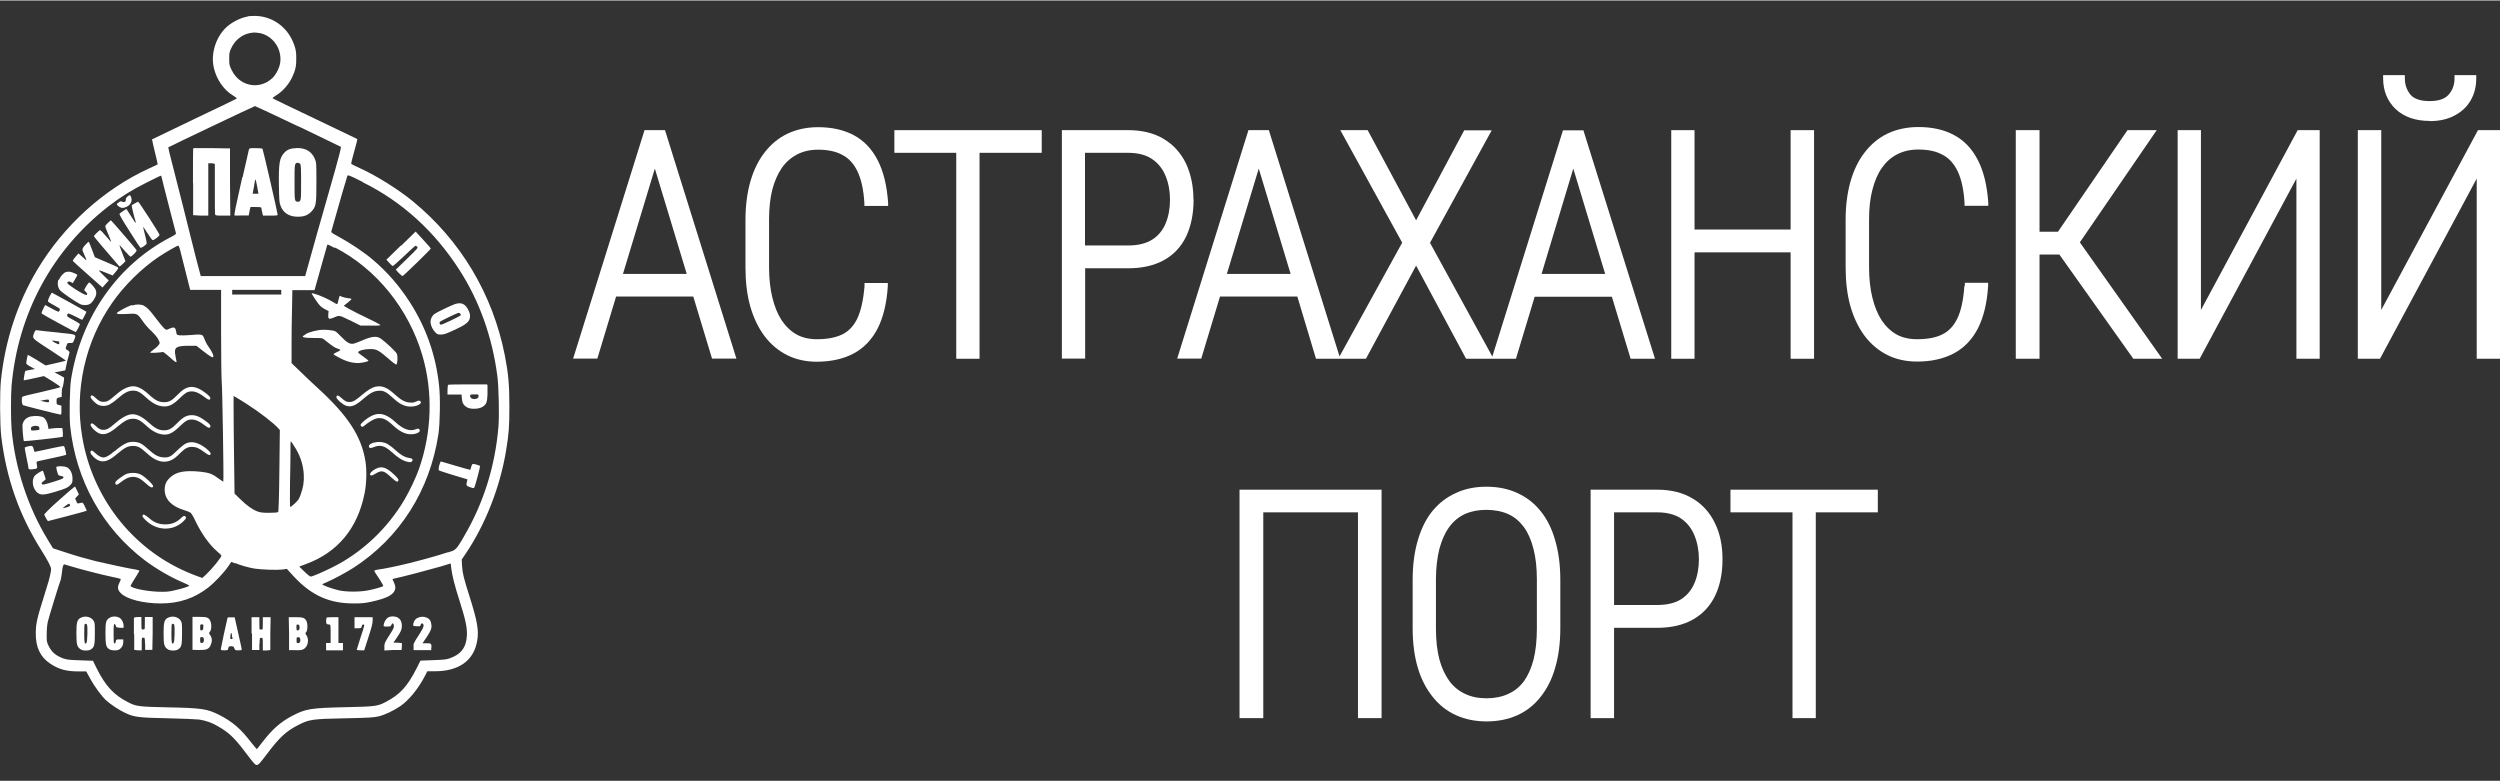 <svg xmlns="http://www.w3.org/2000/svg" xml:space="preserve" width="160px" height="50px" version="1.1" style="shape-rendering:geometricPrecision; text-rendering:geometricPrecision; image-rendering:optimizeQuality; fill-rule:evenodd; clip-rule:evenodd" viewBox="0 0 160 49.94" xmlns:xlink="http://www.w3.org/1999/xlink" xmlns:xodm="http://www.corel.com/coreldraw/odm/2003">
 <rect x="0" y="0" width="160" height="49.94" fill="#333333" stroke="none"/>
 <defs>
  <style>
   
    .fil1 {fill:none}
    .fil0 {fill:white}
    .fil2 {fill:white;fill-rule:nonzero}
   
  </style>
   <clipPath id="id0">
    <path d="M0 49.94l32.96 0 0 -49.94 -32.96 0 0 49.94z"></path>
   </clipPath>
 </defs>
 <g id="Слой_x0020_1">
  <g>
  </g>
  <g style="clip-path:url(#id0)">
   <g>
    <path class="fil0" d="M15.88 1.02c-0.55,0.1 -1.15,0.42 -1.51,0.81 -0.42,0.45 -0.69,1.08 -0.74,1.73 -0.08,0.96 0.47,2.03 1.28,2.52 0.15,0.09 0.26,0.18 0.24,0.2 -0.02,0.02 -1.24,0.61 -2.72,1.31 -1.47,0.71 -2.69,1.29 -2.7,1.3 0,0 0.07,0.37 0.18,0.8 0.11,0.43 0.19,0.79 0.18,0.8 0,0 -0.25,0.13 -0.55,0.26 -2.9,1.33 -5.46,3.65 -7.16,6.49 -1.26,2.12 -2.05,4.5 -2.32,7.07 -0.08,0.77 -0.07,2.82 0.02,3.59 0.33,2.71 1.15,5.04 2.57,7.29 0.18,0.29 0.41,0.67 0.49,0.84 0.14,0.31 0.15,0.33 0.11,0.54 -0.07,0.39 -0.17,0.73 -0.48,1.71 -0.4,1.26 -0.48,1.63 -0.48,2.22 -0.01,0.89 0.29,1.52 0.92,1.94 0.54,0.36 1.02,0.5 1.81,0.5l0.5 0 0.25 0.46c0.28,0.51 0.72,1.11 1.02,1.39 0.26,0.24 0.82,0.62 1.21,0.8 0.59,0.28 0.86,0.31 2.74,0.35 0.92,0.02 1.81,0.06 2,0.08 0.41,0.06 0.81,0.2 1.17,0.41 0.76,0.43 1.1,0.76 1.88,1.8 0.45,0.59 0.54,0.7 0.64,0.7 0.11,0 0.17,-0.07 0.63,-0.67 0.8,-1.07 1.22,-1.47 1.99,-1.87 0.72,-0.38 0.93,-0.41 3.08,-0.45 1.51,-0.03 1.76,-0.05 2.09,-0.12 0.39,-0.09 0.94,-0.35 1.39,-0.65 0.54,-0.37 1.14,-1.09 1.57,-1.91l0.17 -0.33 0.49 0c1.53,0 2.49,-0.69 2.7,-1.95 0.12,-0.66 0,-1.29 -0.5,-2.87 -0.36,-1.13 -0.44,-1.45 -0.47,-1.93l-0.02 -0.4 0.23 -0.34c1.28,-1.88 2.23,-4.31 2.61,-6.64 0.18,-1.08 0.21,-1.52 0.21,-2.85 0,-1.37 -0.07,-2.1 -0.29,-3.23 -0.77,-3.91 -2.82,-7.35 -5.89,-9.87 -0.93,-0.76 -2.3,-1.62 -3.37,-2.11 -0.29,-0.13 -0.55,-0.26 -0.57,-0.28 -0.02,-0.02 0.07,-0.38 0.19,-0.8 0.12,-0.42 0.21,-0.78 0.2,-0.79 0,0 -1.22,-0.59 -2.71,-1.3 -1.47,-0.7 -2.7,-1.29 -2.71,-1.31 -0.02,-0.02 0.09,-0.11 0.24,-0.2 0.39,-0.23 0.79,-0.69 1,-1.13 0.22,-0.47 0.28,-0.73 0.27,-1.25 0,-0.37 -0.02,-0.5 -0.12,-0.8 -0.36,-1.09 -1.3,-1.83 -2.42,-1.89 -0.19,0 -0.44,0 -0.55,0.02l0.01 0.01zm0.72 1.06c0.85,0.17 1.43,0.97 1.34,1.85 -0.03,0.33 -0.26,0.8 -0.5,1.03 -0.83,0.79 -2.11,0.54 -2.61,-0.5 -0.15,-0.31 -0.16,-0.34 -0.16,-0.72 0,-0.39 0.01,-0.43 0.13,-0.69 0.23,-0.5 0.67,-0.86 1.18,-0.96 0.25,-0.05 0.36,-0.05 0.62,0l0 -0.01zm2.47 5.96c1.49,0.71 2.72,1.32 2.75,1.33 0.02,0.02 -0.12,0.59 -0.34,1.37 -0.09,0.31 -0.23,0.82 -0.4,1.41l0 0c-0.23,0.82 -0.52,1.81 -0.77,2.7l-0.78 2.79 -6.68 0 -0.06 -0.22c-0.04,-0.12 -0.38,-1.44 -0.75,-2.94 -0.22,-0.91 -0.48,-1.91 -0.68,-2.7l0 0c0,0 0,0 0,0l0 0c0,0 0,0 0,0 -0.13,-0.51 -0.24,-0.93 -0.3,-1.18 -0.17,-0.65 -0.3,-1.19 -0.29,-1.2 0.04,-0.04 5.5,-2.64 5.55,-2.64 0.03,0 1.28,0.59 2.77,1.3l-0.02 -0.02zm-8.75 3.18c0,0 0.09,0.38 0.2,0.81 0.11,0.44 0.32,1.24 0.46,1.79 0.07,0.26 0.13,0.5 0.18,0.69l0 0c0,0 0,0 0,0 0.05,0.21 0.09,0.36 0.1,0.38 0.02,0.06 -0.06,0.11 -0.32,0.25 -3.39,1.75 -5.75,5.11 -6.39,9.09 -0.09,0.57 -0.12,2.36 -0.06,3 0.36,3.47 2.06,6.54 4.79,8.61 0.75,0.56 1.67,1.09 2.5,1.44 0.18,0.08 0.33,0.15 0.33,0.17 0.01,0.05 -0.5,0.21 -1.02,0.32 -0.35,0.08 -0.5,0.08 -0.97,0.07 -0.82,-0.03 -1.82,-0.25 -1.76,-0.39 0.01,-0.03 0.14,-0.25 0.29,-0.49 0.15,-0.23 0.27,-0.45 0.27,-0.46 0,-0.02 -0.09,-0.05 -0.19,-0.07 -0.42,-0.06 -1.89,-0.38 -2.58,-0.54 -0.85,-0.22 -1.24,-0.33 -2.12,-0.62l-0.64 -0.21 -0.34 -0.56c-1.28,-2.1 -2.1,-4.63 -2.31,-7.08 -0.05,-0.65 -0.05,-2.16 0,-2.76 0.41,-4.64 2.62,-8.71 6.22,-11.5 0.74,-0.57 1.5,-1.05 2.43,-1.51 0.84,-0.42 0.93,-0.47 0.93,-0.42l0 -0.01zm12.91 0.42c2.52,1.25 4.59,3.14 6.17,5.6 1.28,1.99 2.1,4.28 2.43,6.79 0.09,0.7 0.13,2.48 0.07,3.25 -0.21,2.52 -0.95,4.89 -2.21,7.03l-0.04 0.07c-0.29,0.49 -0.4,0.67 -0.56,0.78 -0.1,0.07 -0.22,0.1 -0.41,0.16l-0.03 0c-1.49,0.48 -3.52,0.98 -4.5,1.11 -0.11,0.02 -0.2,0.05 -0.2,0.07 0,0.02 0.08,0.16 0.18,0.3 0.19,0.27 0.4,0.63 0.4,0.67 0,0.04 -0.5,0.19 -0.95,0.28 -0.55,0.11 -1.41,0.11 -1.9,0 -0.43,-0.1 -1.1,-0.34 -1.05,-0.39 0.02,-0.02 0.14,-0.07 0.26,-0.12 0.46,-0.2 1.28,-0.64 1.73,-0.93 2.97,-1.92 4.89,-4.95 5.44,-8.56 0.1,-0.67 0.13,-2.36 0.04,-3.11 -0.21,-1.97 -0.85,-3.76 -1.91,-5.39 -0.65,-1 -1.41,-1.88 -2.32,-2.65 -0.53,-0.46 -1.48,-1.09 -2.14,-1.45 -0.33,-0.17 -0.54,-0.31 -0.53,-0.34 0,-0.01 0.02,-0.05 0.03,-0.12l0 0c0.03,-0.11 0.08,-0.28 0.13,-0.46 0.36,-1.28 0.82,-2.87 0.87,-3 0.03,-0.08 0.12,-0.05 0.99,0.39l0.01 0.02zm-1.79 4.17c2.65,1.37 4.71,3.92 5.59,6.9 0.69,2.36 0.61,4.92 -0.22,7.29 -0.18,0.51 -0.6,1.4 -0.92,1.94 -1.08,1.84 -2.72,3.39 -4.58,4.32 -0.64,0.32 -1.31,0.61 -1.43,0.61 -0.04,0 -0.22,-0.14 -0.4,-0.32l-0.33 -0.32 0.43 -0.16c2.02,-0.74 3.3,-2.27 3.75,-4.51 0.13,-0.62 0.15,-1.5 0.06,-2.06 -0.26,-1.62 -1.13,-2.94 -3.06,-4.7 -0.31,-0.29 -0.82,-0.76 -1.12,-1.06l-0.55 -0.53 0 -1.19c0,-0.65 0.01,-1.71 0.03,-2.33l0.02 -1.15 1.42 0 0.08 -0.29c0.03,-0.09 0.1,-0.35 0.19,-0.67l0 0c0,0 0,0 0,0l0 0c0,0 0.2,-0.72 0.2,-0.72 0.12,-0.42 0.23,-0.81 0.29,-1.02l0 0c0,0 0,0 0,0 0.02,-0.09 0.04,-0.14 0.04,-0.15 0.01,-0.04 0.03,-0.07 0.05,-0.07 0.02,0 0.21,0.1 0.44,0.22l0.02 -0.03zm-9.93 0.09c0.05,0.18 0.43,1.71 0.62,2.46l0.04 0.16 1.98 0 0 2.76c0,1.59 0.02,2.92 0.04,3.13 0.04,0.33 0.14,6.36 0.1,6.39 0,0 -0.13,-0.08 -0.28,-0.19 -0.41,-0.31 -0.62,-0.39 -1.18,-0.45 -0.98,-0.1 -1.54,0 -1.92,0.35 -0.27,0.24 -0.37,0.46 -0.37,0.8 0,0.61 0.44,1.07 1.25,1.31 0.17,0.05 0.34,0.12 0.4,0.16 0.06,0.04 0.19,0.26 0.32,0.54 0.38,0.8 0.91,1.54 1.41,1.96 0.13,0.11 0.24,0.22 0.25,0.24 0.03,0.09 -0.6,0.86 -0.96,1.2l-0.26 0.24 -0.28 -0.1c-0.15,-0.05 -0.5,-0.19 -0.75,-0.3 -3.5,-1.53 -6.02,-4.78 -6.66,-8.64 -0.5,-2.98 0.19,-6.1 1.92,-8.57 0.76,-1.1 1.87,-2.19 2.96,-2.93 0.42,-0.28 1.19,-0.73 1.27,-0.73 0.02,0 0.07,0.1 0.1,0.22l0 -0.01zm6.49 2.77l0 0.15 -3.14 0 0 -0.3 3.14 0 0 0.15 0 0zm-2.23 7.14c0.8,0.51 1.74,1.23 2.03,1.56l0.11 0.12 -0.03 2.6c-0.02,1.83 -0.05,2.62 -0.08,2.65 -0.03,0.03 -0.24,0.05 -0.57,0.05 -0.43,0 -0.57,-0.02 -0.76,-0.09 -0.32,-0.12 -0.67,-0.37 -1.1,-0.79l-0.36 -0.35 -0.03 -2.29c-0.02,-1.26 -0.03,-2.65 -0.03,-3.12l0 -0.84c0,0 0.19,0.11 0.19,0.11 0.11,0.06 0.39,0.24 0.63,0.39l0 0zm3 2.63c0.41,0.58 0.63,1.22 0.67,1.87 0.03,0.48 -0.03,0.85 -0.2,1.32 -0.1,0.28 -0.16,0.36 -0.37,0.56 -0.14,0.13 -0.27,0.23 -0.29,0.23 -0.03,0 -0.03,-0.52 -0.02,-1.5 0.02,-0.82 0.03,-1.77 0.03,-2.1 0,-0.33 0,-0.6 0.02,-0.6 0.02,0 0.09,0.1 0.17,0.22l-0.01 0zm-3.73 7.56c0.3,0.14 0.89,0.3 1.25,0.36 0.46,0.07 1.46,0.1 1.78,0.06l0.29 -0.04 0.43 0.47c1.13,1.22 2.27,1.74 3.84,1.74 0.54,0 0.72,-0.02 1.14,-0.11 1.04,-0.23 1.46,-0.46 1.53,-0.85 0.02,-0.12 -0.04,-0.31 -0.18,-0.58 0,-0.02 0.05,-0.04 0.14,-0.06 0.35,-0.06 2.35,-0.59 2.93,-0.76 0.35,-0.11 0.64,-0.2 0.65,-0.2 0,0 0.03,0.13 0.04,0.3 0.05,0.44 0.2,1.06 0.54,2.12 0.38,1.2 0.49,1.71 0.46,2.21 -0.04,0.76 -0.39,1.21 -1.15,1.46 -0.17,0.06 -0.42,0.08 -1.02,0.1l-0.8 0.03 -0.24 0.48c-0.6,1.18 -1.08,1.7 -2.01,2.18 -0.5,0.26 -0.67,0.28 -2.55,0.32 -2.24,0.05 -2.54,0.1 -3.42,0.56 -0.74,0.39 -1.27,0.86 -1.9,1.68 -0.18,0.24 -0.34,0.44 -0.36,0.44 -0.01,0 -0.17,-0.2 -0.36,-0.43 -0.64,-0.84 -1.18,-1.32 -2.03,-1.75 -0.76,-0.39 -1.13,-0.45 -3.31,-0.49 -1.86,-0.04 -2.02,-0.06 -2.54,-0.33 -0.91,-0.47 -1.43,-1.02 -2.01,-2.18l-0.23 -0.47 -0.81 -0.03c-0.66,-0.02 -0.85,-0.04 -1.06,-0.11 -0.51,-0.18 -0.79,-0.42 -0.99,-0.86 -0.1,-0.21 -0.11,-0.28 -0.1,-0.72 0,-0.31 0.03,-0.6 0.07,-0.78 0.08,-0.33 0.76,-2.55 0.82,-2.66 0.02,-0.04 0.05,-0.25 0.08,-0.46 0.04,-0.39 0.08,-0.55 0.16,-0.55 0.02,0 0.22,0.06 0.44,0.13 0.55,0.17 1.9,0.52 2.57,0.66 0.31,0.06 0.58,0.13 0.59,0.14 0.02,0.02 -0.02,0.13 -0.08,0.25 -0.14,0.28 -0.12,0.46 0.1,0.67 0.37,0.38 1.44,0.65 2.54,0.65 1.2,0 2.16,-0.33 3.05,-1.02 0.41,-0.32 1.02,-0.97 1.29,-1.37 0.1,-0.16 0.19,-0.27 0.19,-0.27 0,0 0.11,0.05 0.24,0.1l-0.01 -0.03zm3.72 -26.54c-0.26,0.05 -0.41,0.11 -0.56,0.28 -0.31,0.33 -0.37,0.66 -0.35,2.08 0.02,1 0.02,1.1 0.11,1.33 0.17,0.45 0.55,0.69 1.1,0.69 0.39,0 0.63,-0.09 0.85,-0.31 0.32,-0.34 0.34,-0.45 0.34,-1.9 0,-1.21 0,-1.26 -0.1,-1.49 -0.21,-0.53 -0.72,-0.78 -1.4,-0.67l0.01 -0.01zm0.45 1c0.05,0.06 0.06,0.3 0.06,1.18 0,1.18 0,1.24 -0.21,1.24 -0.21,0 -0.21,-0.06 -0.21,-1.24 0,-1.19 0,-1.25 0.21,-1.25 0.05,0 0.12,0.03 0.15,0.07zm-6.86 1.24c0,-1.13 0,-2.1 0.01,-2.16l0.02 -0.09 1.17 0c0,0 1.17,0.02 1.17,0.02l0 2.15c0,0 0.02,2.15 0.02,2.15l-0.47 0c-0.4,0 -0.48,-0.01 -0.5,-0.07 -0.02,-0.04 -0.02,-0.77 -0.02,-1.63l0 -1.6c0,0 -0.07,-0.05 -0.21,-0.05l-0.21 0 0 3.35 -0.48 0c0,0 -0.49,-0.03 -0.49,-0.03l0 -2.05 -0.01 0.01zm3.16 -0.39l0 0c0,0 -0.09,0.39 -0.09,0.39 -0.31,1.38 -0.45,2.04 -0.41,2.06 0.02,0.01 0.24,0.01 0.48,0l0.43 0c0,0 0.05,-0.28 0.05,-0.28l0.06 -0.26 0.35 0c0.28,0 0.35,0.01 0.35,0.06 0,0.03 0.02,0.16 0.05,0.28l0.05 0.21 0.47 0c0.38,0 0.47,-0.01 0.47,-0.06 0,-0.11 -0.93,-4.15 -0.97,-4.22 -0.02,-0.02 -0.21,-0.04 -0.43,-0.04 -0.38,0 -0.41,0 -0.44,0.09 -0.01,0.05 -0.19,0.81 -0.4,1.76l0 0c0,0 0,0 0,0l-0.02 0.01zm0.95 0.6l0.08 0.46 -0.37 0 0.03 -0.16c0,0 0.01,-0.09 0.03,-0.16 0.02,-0.08 0.03,-0.2 0.05,-0.3 0.02,-0.17 0.06,-0.31 0.07,-0.31 0.01,0 0.06,0.21 0.11,0.47l0 0zm-8.41 0.82c0,-0.06 0.05,-0.14 0.12,-0.19 0.14,-0.11 0.15,-0.11 0.21,0.02 0.12,0.26 -0.01,0.53 -0.31,0.66 -0.2,0.09 -0.36,0.07 -0.52,-0.08 -0.1,-0.09 -0.1,-0.12 0.05,-0.22 0.1,-0.08 0.14,-0.08 0.23,-0.04 0.13,0.06 0.23,0 0.23,-0.15l-0.01 0zm0.56 0.26c-0.09,0.06 -0.17,0.11 -0.18,0.12 -0.02,0.02 0.15,0.74 0.23,0.96 0.03,0.09 0.04,0.16 0.02,0.16 -0.02,0 -0.15,-0.2 -0.31,-0.45l-0.28 -0.44 -0.2 0.13c-0.11,0.07 -0.22,0.15 -0.24,0.18 -0.03,0.03 0.15,0.35 0.63,1.1 0.36,0.57 0.68,1.06 0.7,1.07 0.05,0.06 0.41,-0.2 0.41,-0.28 0,-0.07 -0.11,-0.57 -0.23,-1.03 -0.01,-0.05 0.11,0.12 0.27,0.37 0.16,0.25 0.31,0.46 0.34,0.46 0.1,0 0.46,-0.28 0.44,-0.34 -0.03,-0.12 -1.32,-2.12 -1.37,-2.12 -0.02,0 -0.12,0.05 -0.21,0.11l-0.02 0zm-1.85 1.41c0,0 0.05,-0.08 0.11,-0.13l0.03 -0.03c0.1,-0.09 0.19,-0.17 0.2,-0.17 0.02,0 1.56,1.78 1.63,1.89 0.03,0.04 0,0.11 -0.14,0.25 -0.1,0.11 -0.21,0.19 -0.23,0.19 -0.03,0 -0.19,-0.17 -0.38,-0.38 -0.18,-0.21 -0.33,-0.37 -0.34,-0.36 0,0 0.08,0.24 0.19,0.52l0.2 0.51 -0.18 0.18c-0.11,0.11 -0.19,0.17 -0.22,0.14 -0.93,-1.08 -1.62,-1.89 -1.62,-1.92 0,-0.05 0.34,-0.39 0.4,-0.39 0.03,0 0.19,0.17 0.37,0.38 0.18,0.21 0.33,0.38 0.34,0.37 0,0 -0.07,-0.2 -0.17,-0.44l-0.04 -0.09c-0.14,-0.33 -0.19,-0.44 -0.16,-0.52l0.01 0zm-1.32 1.26c-0.1,0.12 -0.15,0.19 -0.16,0.26 -0.01,0.07 0.02,0.15 0.1,0.32l0.03 0.07c0.12,0.25 0.14,0.35 0.1,0.31 -0.02,-0.01 -0.05,-0.04 -0.09,-0.08 -0.06,-0.05 -0.13,-0.11 -0.19,-0.17l-0.21 -0.18 -0.19 0.22c-0.11,0.12 -0.18,0.24 -0.17,0.26 0.01,0.02 0.44,0.41 0.96,0.87l0.94 0.83 0.2 -0.23 0.2 -0.22 -0.32 -0.31c-0.18,-0.17 -0.31,-0.31 -0.3,-0.33 0.01,-0.02 0.22,0.05 0.45,0.15l0.42 0.17 0.15 -0.18c0.2,-0.23 0.23,-0.3 0.19,-0.34 -0.02,-0.02 -0.36,-0.17 -0.76,-0.34l-0.72 -0.31 -0.18 -0.48c-0.1,-0.26 -0.19,-0.49 -0.21,-0.5 -0.01,-0.02 -0.09,0.05 -0.17,0.14l-0.05 0.06 -0.02 0.01zm-1.67 2.22c0.09,-0.22 0.3,-0.45 0.45,-0.5 0.07,-0.02 0.19,-0.03 0.25,-0.02 0.17,0.03 0.48,0.17 0.48,0.21 0,0.02 -0.07,0.14 -0.15,0.28l-0.14 0.24 -0.12 -0.07c-0.14,-0.07 -0.26,-0.02 -0.22,0.09 0.01,0.03 0.24,0.2 0.5,0.37 0.44,0.28 0.69,0.4 0.73,0.36l0 0c0.06,-0.06 0.05,-0.08 -0.05,-0.18 -0.06,-0.06 -0.11,-0.12 -0.11,-0.13 0,-0.06 0.27,-0.48 0.31,-0.48 0.08,0 0.38,0.34 0.43,0.49 0.03,0.08 0.04,0.21 0.02,0.29 -0.04,0.2 -0.25,0.52 -0.41,0.6 -0.17,0.09 -0.43,0.09 -0.62,0 -0.38,-0.2 -1.2,-0.77 -1.29,-0.9 -0.14,-0.18 -0.17,-0.45 -0.09,-0.66l0.03 0.01zm-0.5 0.9c-0.1,0.12 -0.22,0.43 -0.2,0.48 0,0.03 0.19,0.14 0.39,0.25 0.21,0.11 0.38,0.22 0.38,0.24 0,0.02 -0.02,0.08 -0.04,0.12 -0.04,0.08 -0.07,0.07 -0.48,-0.15l-0.43 -0.23 -0.13 0.26c-0.11,0.22 -0.12,0.26 -0.07,0.3 0.07,0.07 2.1,1.17 2.15,1.17 0.04,0 0.27,-0.42 0.27,-0.51 0,-0.02 -0.19,-0.14 -0.41,-0.26 -0.42,-0.22 -0.43,-0.23 -0.39,-0.36 0.04,-0.09 0.07,-0.08 0.52,0.14 0.22,0.11 0.41,0.21 0.43,0.21 0.02,0 0.27,-0.47 0.27,-0.52 0,-0.01 -2.03,-1.13 -2.19,-1.21 -0.01,0 -0.05,0.01 -0.07,0.04l0 0.03zm-1.15 2.73c0,-0.06 0.02,-0.13 0.06,-0.22l0.02 -0.04c0.06,-0.15 0.07,-0.16 0.2,-0.14 0.07,0.01 0.65,0.08 1.29,0.14l0.25 0.03 0 0c0.62,0.06 0.83,0.08 0.87,0.17 0.02,0.04 0,0.1 -0.03,0.19 0,0.02 -0.02,0.05 -0.03,0.07 -0.04,0.11 -0.06,0.17 -0.1,0.19 -0.03,0.02 -0.08,0.02 -0.16,0.02 -0.18,0 -0.18,0 -0.24,0.19 -0.06,0.17 -0.06,0.19 0.01,0.23l0.03 0.02c0.09,0.06 0.14,0.09 0.15,0.13 0.02,0.04 0,0.1 -0.04,0.22l0 0.03c-0.05,0.14 -0.12,0.4 -0.15,0.59l-0.07 0.34 -0.34 0.07 -0.35 0.06 0.3 0.16c0.16,0.08 0.31,0.17 0.31,0.19 0.02,0.05 -0.06,0.58 -0.1,0.61 -0.02,0.01 -0.04,0.16 -0.05,0.32l0 0.29c0,0 -0.17,0.04 -0.17,0.04 -0.15,0.04 -0.16,0.04 -0.16,0.24 0,0.2 0,0.2 0.16,0.24l0.15 0.04 0 0.29c0,0.27 0,0.3 -0.08,0.28 -0.2,-0.03 -2.33,-0.57 -2.38,-0.6 -0.08,-0.05 -0.11,-0.48 -0.03,-0.54 0.03,-0.03 0.59,-0.17 1.24,-0.31 0.65,-0.15 1.19,-0.29 1.19,-0.31 0,-0.02 -0.23,-0.19 -0.52,-0.37l-0.54 -0.33 -0.64 0.14c-0.35,0.08 -0.65,0.14 -0.65,0.13 -0.02,-0.02 0.07,-0.57 0.1,-0.6 0.01,-0.01 0.16,-0.04 0.32,-0.07l0.3 -0.05 -0.28 -0.15c-0.17,-0.09 -0.28,-0.17 -0.28,-0.22 0,-0.09 0.08,-0.51 0.1,-0.54 0.01,0 0.27,0.14 0.58,0.33l0.56 0.35 0.65 -0.15c0.36,-0.08 0.65,-0.15 0.65,-0.16 0,0 -0.45,-0.32 -1.04,-0.7l-0.14 -0.09c-0.71,-0.46 -0.91,-0.59 -0.92,-0.74l0 -0.01zm1.64 0.49c0.07,-0.04 0.04,-0.19 -0.03,-0.19 -0.04,0 -0.14,-0.01 -0.23,-0.03 -0.09,-0.02 -0.16,-0.02 -0.16,0 0,0.04 0.38,0.24 0.42,0.22l0 0zm-0.96 3.67c0.3,0.07 0.34,0.06 0.34,-0.03 0,-0.11 -0.03,-0.12 -0.31,-0.07l-0.25 0.05 0.22 0.05 0 0zm-0.78 0.94c-0.33,0.07 -0.51,0.24 -0.58,0.53 -0.02,0.13 0.05,1.02 0.09,1.06 0.02,0.03 2.46,-0.24 2.49,-0.28 0.01,-0.01 0,-0.14 0,-0.29l-0.03 -0.27 -0.21 0c-0.11,0 -0.31,0.01 -0.44,0.03l-0.24 0.03 -0.02 -0.15c-0.04,-0.25 -0.15,-0.48 -0.28,-0.57 -0.13,-0.1 -0.52,-0.14 -0.77,-0.08l-0.01 -0.01zm0.44 0.63c0,0 0.06,0.08 0.06,0.14 0.02,0.1 0,0.11 -0.23,0.13 -0.29,0.03 -0.31,0.02 -0.31,-0.11 0,-0.07 0.03,-0.12 0.1,-0.14 0.11,-0.05 0.32,-0.05 0.38,0l0 -0.02zm-0.88 1.37c0,0 0.08,-0.04 0.16,-0.06 0.31,-0.08 0.36,-0.06 0.41,0.15 0.02,0.11 0.06,0.19 0.07,0.19 0.01,0 0.29,-0.06 0.62,-0.13 0.19,-0.04 0.41,-0.09 0.6,-0.13l0 0c0,0 0,0 0,0l0 0c0,0 0,0 0,0l0 0c0,0 0,0 0,0l0 0c0.12,-0.03 0.23,-0.05 0.3,-0.06 0.17,-0.04 0.32,-0.06 0.35,-0.05 0.05,0.02 0.17,0.53 0.14,0.56 -0.01,0.01 -0.41,0.11 -0.89,0.21 -0.49,0.1 -0.91,0.2 -0.95,0.21 -0.06,0.02 -0.06,0.05 -0.03,0.22 0.05,0.23 0.03,0.25 -0.26,0.28 -0.22,0.03 -0.28,0.01 -0.28,-0.09 0,-0.04 -0.06,-0.34 -0.13,-0.68 -0.07,-0.34 -0.12,-0.62 -0.1,-0.63l-0.01 0.01zm2.08 1.21c-0.08,0.02 -0.07,0.12 0.03,0.44 0.04,0.13 0.07,0.15 0.21,0.17 0.16,0.02 0.21,0.08 0.12,0.16 -0.06,0.06 -1.13,0.39 -1.25,0.39 -0.15,0 -0.14,-0.12 0.02,-0.22 0.08,-0.05 0.14,-0.11 0.13,-0.14 0,-0.03 -0.05,-0.16 -0.09,-0.29 -0.04,-0.13 -0.08,-0.24 -0.09,-0.24 -0.06,0 -0.42,0.22 -0.5,0.31 -0.26,0.29 -0.15,0.91 0.21,1.14 0.2,0.12 0.39,0.11 1.07,-0.09 0.67,-0.2 0.83,-0.27 1,-0.46 0.11,-0.12 0.12,-0.16 0.12,-0.39 0,-0.33 -0.14,-0.61 -0.35,-0.72 -0.14,-0.07 -0.45,-0.09 -0.62,-0.05l-0.01 -0.01zm-0.82 3.06c0,0 0.29,-0.34 0.96,-0.92 0.52,-0.47 0.97,-0.85 0.99,-0.85 0.02,0 0.07,0.11 0.14,0.25l0.12 0.25 -0.12 0.13 -0.12 0.13 0.07 0.17 0 0c0.03,0.08 0.05,0.13 0.08,0.14 0.04,0.02 0.1,0 0.23,-0.03l0.02 0c0.08,-0.03 0.11,0 0.22,0.23 0.07,0.14 0.12,0.27 0.12,0.28 -0.01,0.02 -2.44,0.66 -2.48,0.66 -0.03,0 -0.22,-0.35 -0.24,-0.43l0.01 -0.01zm1.64 -0.57c0,0 -0.02,-0.07 -0.02,-0.08 0,-0.01 -0.02,-0.02 -0.05,-0.02 -0.06,0 -0.4,0.26 -0.38,0.28 0,0 0.11,-0.01 0.24,-0.05 0.17,-0.06 0.23,-0.09 0.21,-0.14l0 0.01zm21.17 -16.62l-0.92 0.9 0.18 0.2c0.1,0.11 0.2,0.2 0.23,0.21 0.02,0 0.35,-0.29 0.72,-0.64 0.37,-0.35 0.69,-0.65 0.72,-0.66 0.03,0 0.08,0.02 0.12,0.06 0.07,0.07 0.02,0.12 -0.65,0.77l-0.72 0.7 0.19 0.21c0.11,0.11 0.22,0.2 0.24,0.2 0.05,0 1.81,-1.71 1.81,-1.76 0,-0.03 -0.22,-0.28 -0.49,-0.57l-0.48 -0.52 -0.92 0.9 -0.03 0zm2.16 4.37c0.14,-0.1 1.03,-0.53 1.31,-0.63 0.38,-0.12 0.62,-0.03 0.81,0.3 0.14,0.25 0.18,0.4 0.14,0.59 -0.05,0.26 -0.27,0.44 -0.97,0.76 -0.55,0.25 -0.67,0.3 -0.88,0.3 -0.21,0 -0.24,-0.02 -0.35,-0.13 -0.16,-0.16 -0.28,-0.38 -0.31,-0.61 -0.03,-0.21 0.07,-0.44 0.25,-0.58l0 0zm1.65 0.12c0.04,-0.05 0.04,-0.08 0,-0.13 -0.02,-0.03 -0.07,-0.06 -0.1,-0.06 -0.09,0 -1.16,0.52 -1.21,0.58 -0.05,0.07 0,0.18 0.08,0.18 0.08,0 1.17,-0.52 1.22,-0.58l0.01 0.01zm-0.79 4.43c0,0 -0.03,0.16 -0.03,0.32l0 0.29 0.9 0 0.02 0.25c0.02,0.29 0.11,0.44 0.33,0.57 0.21,0.13 0.74,0.12 0.97,-0.02 0.26,-0.15 0.32,-0.29 0.34,-0.8 0,-0.24 0,-0.48 0,-0.54l-0.02 -0.11 -1.24 0c-0.68,0 -1.25,0.01 -1.26,0.03l-0.01 0.01zm1.96 0.71c0,0.11 -0.1,0.19 -0.27,0.19 -0.17,0 -0.27,-0.08 -0.27,-0.19 0,-0.1 0.01,-0.11 0.27,-0.11 0.26,0 0.27,0 0.27,0.11zm-2.55 4.75c0,0 -0.02,-0.12 0.03,-0.31 0.04,-0.14 0.09,-0.26 0.1,-0.26 0.01,0 0.44,0.13 0.95,0.28 0.51,0.15 0.94,0.27 0.94,0.26 0,0 0.03,-0.09 0.06,-0.2 0.03,-0.11 0.07,-0.18 0.12,-0.18 0.08,0 0.4,0.09 0.44,0.13 0.03,0.03 -0.32,1.35 -0.38,1.41 -0.02,0.02 -0.13,0 -0.26,-0.05 -0.24,-0.08 -0.26,-0.12 -0.19,-0.39l0.03 -0.11 -0.9 -0.27c-0.5,-0.15 -0.92,-0.29 -0.95,-0.32l0.01 0.01zm-8.12 -11.28c0,0 0.13,0.21 0.26,0.4 0.24,0.36 0.34,0.45 0.64,0.6l0.17 0.09 -0.02 0.22c-0.02,0.29 0.03,0.33 0.34,0.2l0.04 -0.02c0.13,-0.05 0.21,-0.09 0.29,-0.09 0.14,0 0.28,0.07 0.67,0.26l0.07 0.03 0.66 0.33 0.62 0c0.34,0 0.63,0 0.65,-0.03 0,-0.02 -0.16,-0.11 -0.37,-0.22 -1.07,-0.52 -1.36,-0.66 -1.66,-0.83l-0.32 -0.19 0.25 -0.2c0.14,-0.11 0.25,-0.22 0.25,-0.23 0,-0.02 -0.11,-0.05 -0.25,-0.06 -0.14,-0.02 -0.31,-0.06 -0.37,-0.09 -0.07,-0.03 -0.13,-0.06 -0.14,-0.06 0,0 -0.04,0.11 -0.07,0.24 -0.03,0.14 -0.06,0.26 -0.08,0.28 -0.02,0.02 -0.1,0 -0.19,-0.07 -0.36,-0.23 -0.98,-0.51 -1.35,-0.6 -0.09,-0.02 -0.11,-0.02 -0.09,0.03l0 0.01zm-0.52 2.67c0.12,-0.15 0.5,-0.29 0.95,-0.36 0.38,-0.06 0.93,0 1.08,0.08 0.07,0.04 0.24,0.21 0.39,0.36 0.33,0.35 0.53,0.46 0.74,0.43 0.08,-0.01 0.35,-0.11 0.6,-0.22 0.6,-0.26 0.91,-0.29 1.17,-0.11 0.29,0.2 0.98,0.84 1.03,0.98 0.07,0.18 0.04,0.66 -0.04,0.68 -0.04,0 -0.25,-0.15 -0.48,-0.36 -0.23,-0.2 -0.51,-0.43 -0.64,-0.5 -0.2,-0.11 -0.26,-0.13 -0.58,-0.13 -0.36,0 -0.74,0.11 -0.74,0.21 0,0.03 0.15,0.15 0.33,0.27 0.18,0.13 0.33,0.25 0.33,0.26 0,0.05 -0.27,0.12 -0.56,0.15 -0.36,0.03 -0.8,-0.07 -1.26,-0.31 -0.22,-0.11 -0.4,-0.22 -0.41,-0.25 0,-0.03 0.09,-0.08 0.2,-0.13 0.12,-0.05 0.22,-0.11 0.23,-0.13 0,-0.03 -0.07,-0.07 -0.17,-0.1 -0.16,-0.04 -0.3,-0.13 -0.85,-0.57 -0.14,-0.11 -0.16,-0.11 -0.7,-0.11 -0.58,0 -0.75,-0.04 -0.66,-0.15l0.04 0.01zm4.61 3.25c-0.26,0.07 -0.53,0.23 -0.9,0.55 -0.41,0.35 -0.57,0.44 -0.79,0.44 -0.19,0 -0.29,-0.06 -0.52,-0.27 -0.19,-0.18 -0.31,-0.19 -0.31,-0.04 0,0.13 0.42,0.49 0.63,0.55 0.33,0.1 0.59,0 1.11,-0.46 0.42,-0.36 0.65,-0.48 0.95,-0.5 0.31,-0.03 0.51,0.07 0.92,0.45 0.42,0.39 0.71,0.53 1.06,0.56 0.45,0.03 0.89,-0.2 0.69,-0.35 -0.07,-0.05 -0.1,-0.04 -0.26,0.03 -0.15,0.07 -0.25,0.08 -0.43,0.06 -0.31,-0.03 -0.55,-0.17 -0.97,-0.55 -0.46,-0.42 -0.8,-0.55 -1.19,-0.46l0.01 -0.01zm-0.74 2.19c0.25,-0.21 0.51,-0.36 0.73,-0.41 0.38,-0.1 0.8,0.06 1.26,0.49 0.5,0.46 0.91,0.61 1.29,0.47 0.16,-0.06 0.19,-0.06 0.24,-0.01 0.16,0.17 -0.2,0.35 -0.62,0.32 -0.34,-0.03 -0.66,-0.2 -1.06,-0.57 -0.45,-0.41 -0.69,-0.51 -1.05,-0.44 -0.18,0.04 -0.5,0.23 -0.79,0.47 -0.1,0.08 -0.12,0.08 -0.18,0.04 -0.1,-0.09 -0.07,-0.15 0.18,-0.36l0 0zm0.65 1.38c-0.26,0.09 -0.35,0.15 -0.35,0.25 0,0.12 0.1,0.14 0.28,0.07 0.43,-0.19 0.72,-0.11 1.18,0.3 0.4,0.37 0.7,0.55 0.99,0.62 0.21,0.05 0.24,0.04 0.3,-0.02 0.1,-0.11 0.04,-0.19 -0.16,-0.22 -0.29,-0.04 -0.57,-0.2 -0.9,-0.51 -0.17,-0.16 -0.4,-0.33 -0.51,-0.39 -0.24,-0.13 -0.6,-0.16 -0.83,-0.08l0 -0.02zm-0.27 2.02c0,-0.08 0.2,-0.26 0.41,-0.35 0.35,-0.16 0.64,-0.06 1.11,0.38 0.22,0.21 0.3,0.31 0.29,0.37 -0.02,0.16 -0.14,0.12 -0.44,-0.16 -0.49,-0.46 -0.63,-0.5 -1.02,-0.26 -0.24,0.15 -0.36,0.16 -0.36,0.02l0.01 0zm-15.25 -10.81c-0.31,0.1 -0.97,0.46 -0.97,0.53 0,0.06 0.22,0.07 0.9,0.03 0.39,-0.02 0.46,0.02 0.77,0.48 0.12,0.18 0.36,0.46 0.55,0.63 0.2,0.19 0.37,0.39 0.44,0.53 0.11,0.22 0.11,0.22 0.04,0.34 -0.04,0.06 -0.18,0.2 -0.31,0.29 -0.14,0.1 -0.25,0.2 -0.25,0.22 0,0.03 0.7,0 0.81,-0.05 0.03,0 0.22,0.14 0.42,0.32 0.38,0.35 0.5,0.42 0.45,0.25 -0.01,-0.05 -0.05,-0.22 -0.07,-0.37 -0.09,-0.5 0.06,-0.59 0.88,-0.59l0.47 0 0.41 0.32c0.22,0.18 0.46,0.35 0.53,0.38 0.25,0.14 0.17,-0.17 -0.17,-0.65 -0.09,-0.12 -0.19,-0.32 -0.24,-0.44l0 0c-0.05,-0.14 -0.08,-0.22 -0.14,-0.27 -0.1,-0.08 -0.27,-0.07 -0.71,-0.03l0 0c-0.33,0.03 -0.69,0.03 -0.78,0.02 -0.16,-0.03 -0.17,-0.04 -0.19,-0.21 -0.01,-0.1 -0.05,-0.21 -0.09,-0.25 -0.07,-0.07 -0.13,-0.06 -0.5,0.1 -0.09,0.04 -0.25,-0.12 -0.72,-0.74 -0.39,-0.52 -0.56,-0.69 -0.77,-0.8 -0.18,-0.09 -0.46,-0.1 -0.74,-0.01l-0.02 -0.03zm-1.11 5.82c0.39,-0.34 0.58,-0.46 0.86,-0.56 0.43,-0.15 0.8,-0.02 1.33,0.46 0.42,0.39 0.65,0.5 0.99,0.5 0.32,0 0.49,-0.1 0.89,-0.51 0.58,-0.61 1.07,-0.62 1.81,-0.04 0.17,0.14 0.25,0.22 0.25,0.29 0,0.15 -0.12,0.13 -0.36,-0.06 -0.43,-0.33 -0.73,-0.43 -1.06,-0.34 -0.12,0.04 -0.26,0.14 -0.52,0.39 -0.45,0.44 -0.7,0.56 -1.07,0.54 -0.35,-0.02 -0.7,-0.2 -1.09,-0.56 -0.38,-0.35 -0.56,-0.45 -0.84,-0.45 -0.3,0 -0.56,0.13 -0.98,0.5 -0.19,0.17 -0.43,0.34 -0.53,0.39 -0.22,0.11 -0.51,0.12 -0.72,0.02 -0.19,-0.09 -0.49,-0.4 -0.49,-0.5 0,-0.14 0.12,-0.14 0.28,0.02 0.24,0.23 0.34,0.29 0.54,0.29 0.22,0 0.35,-0.06 0.72,-0.39l-0.01 0.01zm0.96 1.19c-0.26,0.07 -0.58,0.26 -0.92,0.56 -0.38,0.34 -0.54,0.42 -0.77,0.42 -0.17,0 -0.28,-0.06 -0.52,-0.29 -0.1,-0.09 -0.17,-0.14 -0.22,-0.12 -0.11,0.05 -0.07,0.17 0.11,0.36 0.48,0.48 0.86,0.44 1.58,-0.18 0.41,-0.35 0.67,-0.48 0.96,-0.48 0.29,0 0.49,0.11 0.86,0.45 0.37,0.35 0.73,0.53 1.08,0.56 0.36,0.03 0.62,-0.1 1.07,-0.54 0.26,-0.25 0.4,-0.35 0.52,-0.39 0.33,-0.09 0.63,0.01 1.06,0.34 0.24,0.19 0.35,0.2 0.37,0.06 0,-0.07 -0.05,-0.14 -0.25,-0.29 -0.39,-0.3 -0.66,-0.42 -0.94,-0.42 -0.33,0 -0.56,0.12 -0.92,0.49 -0.38,0.39 -0.55,0.48 -0.88,0.48 -0.32,0 -0.58,-0.14 -0.98,-0.51 -0.46,-0.42 -0.86,-0.59 -1.22,-0.49l0.01 -0.01zm-0.98 2.37c0.36,-0.31 0.6,-0.47 0.83,-0.56 0.26,-0.1 0.64,-0.08 0.88,0.05 0.1,0.05 0.32,0.22 0.49,0.38 0.38,0.35 0.62,0.48 0.93,0.5 0.36,0.03 0.5,-0.04 0.91,-0.45 0.2,-0.2 0.45,-0.39 0.55,-0.44 0.36,-0.17 0.79,-0.07 1.28,0.31 0.29,0.23 0.38,0.38 0.24,0.43 -0.05,0.02 -0.16,-0.05 -0.34,-0.18 -0.34,-0.26 -0.54,-0.34 -0.8,-0.34 -0.27,0 -0.45,0.1 -0.78,0.43 -0.37,0.38 -0.63,0.51 -0.99,0.52 -0.36,0 -0.7,-0.17 -1.12,-0.55 -0.4,-0.37 -0.57,-0.46 -0.89,-0.46 -0.31,0 -0.53,0.11 -1,0.51 -0.52,0.45 -0.85,0.56 -1.19,0.42 -0.22,-0.09 -0.52,-0.39 -0.52,-0.51 0,-0.17 0.11,-0.16 0.3,0.03 0.19,0.18 0.38,0.29 0.54,0.29 0.14,0 0.41,-0.15 0.67,-0.39l0.01 0.01zm0.79 1.43c-0.09,0.03 -0.29,0.16 -0.45,0.28 -0.22,0.17 -0.28,0.23 -0.27,0.31 0.02,0.15 0.12,0.13 0.35,-0.06 0.29,-0.23 0.53,-0.34 0.78,-0.34 0.28,0 0.49,0.11 0.83,0.42 0.28,0.26 0.41,0.32 0.46,0.19 0.04,-0.09 -0.5,-0.61 -0.79,-0.76 -0.24,-0.12 -0.64,-0.14 -0.91,-0.04zm1.24 2.98c-0.24,-0.23 -0.26,-0.28 -0.18,-0.37l0 0c0.03,-0.04 0.17,0.04 0.42,0.25 0.32,0.27 0.61,0.37 1,0.37 0.39,0 0.69,-0.11 0.97,-0.37 0.17,-0.16 0.22,-0.19 0.28,-0.16 0.12,0.08 0.1,0.15 -0.1,0.34 -0.67,0.64 -1.7,0.61 -2.4,-0.07l0.01 0.01zm-4.19 6.23c-0.22,0.14 -0.26,0.29 -0.26,1.01 0,0.72 0.04,0.84 0.26,1 0.14,0.11 0.53,0.11 0.67,0.01 0.22,-0.14 0.25,-0.28 0.25,-1.02 0,-0.6 0,-0.7 -0.08,-0.81 -0.15,-0.26 -0.57,-0.35 -0.84,-0.18l0 -0.01zm0.42 0.45c0.05,0.14 0.02,1.06 -0.03,1.14 -0.12,0.16 -0.15,0.03 -0.15,-0.57 0,-0.32 0.01,-0.6 0.03,-0.61 0.05,-0.05 0.13,-0.03 0.15,0.04zm1.18 0.55c0,-0.74 0.03,-0.85 0.26,-1 0.17,-0.11 0.46,-0.11 0.64,0 0.15,0.09 0.26,0.31 0.26,0.51l0 0.13 -0.24 0c-0.22,-0.03 -0.24,-0.03 -0.26,-0.13 -0.01,-0.06 -0.05,-0.11 -0.08,-0.11 -0.05,0 -0.06,0.11 -0.06,0.62 0,0.51 0,0.62 0.06,0.62 0.04,0 0.07,-0.05 0.08,-0.13 0.02,-0.12 0.03,-0.13 0.25,-0.13l0.23 0 0 0.18c0,0.2 -0.1,0.36 -0.25,0.46 -0.13,0.09 -0.46,0.09 -0.63,0 -0.22,-0.12 -0.26,-0.28 -0.26,-1.03l0 0.01zm3.98 -1c-0.22,0.14 -0.26,0.29 -0.26,1.01 0,0.72 0.04,0.84 0.26,1 0.14,0.11 0.53,0.11 0.67,0.01 0.22,-0.14 0.25,-0.28 0.25,-1.02 0,-0.6 0,-0.7 -0.08,-0.81 -0.15,-0.26 -0.57,-0.35 -0.84,-0.18l0 -0.01zm0.42 0.45c0.05,0.14 0.02,1.06 -0.03,1.14 -0.12,0.16 -0.15,0.03 -0.15,-0.57 0,-0.32 0.01,-0.6 0.03,-0.61 0.05,-0.05 0.13,-0.03 0.15,0.04zm13.41 0.01c0,-0.15 0.13,-0.38 0.26,-0.47 0.07,-0.05 0.21,-0.08 0.31,-0.08 0.38,0 0.59,0.22 0.59,0.61 0,0.22 -0.07,0.39 -0.35,0.79l-0.19 0.28 0.27 0c0,0 0.27,0.03 0.27,0.03l0 0.22c0,0 -0.02,0.22 -0.02,0.22l-0.55 0c0,0 -0.55,0.03 -0.55,0.03l0 -0.24c0,-0.22 0.02,-0.26 0.31,-0.72 0.26,-0.4 0.31,-0.51 0.3,-0.62 -0.02,-0.17 -0.1,-0.21 -0.16,-0.06 -0.04,0.1 -0.06,0.11 -0.27,0.11 -0.21,0 -0.23,0 -0.23,-0.09l0.01 -0.01zm2.16 -0.46c-0.16,0.1 -0.25,0.23 -0.27,0.4 0,0.05 0,0.08 0,0.1 0.02,0.03 0.08,0.03 0.22,0.04 0.22,0.01 0.24,0 0.25,-0.08 0.02,-0.15 0.17,-0.13 0.19,0.02 0.01,0.09 -0.06,0.24 -0.32,0.65 -0.32,0.49 -0.34,0.53 -0.32,0.73l0 0.21 1.13 0 0 -0.12c0.02,-0.06 0.02,-0.17 0,-0.22 -0.02,-0.09 -0.05,-0.1 -0.29,-0.1l-0.27 0 0.23 -0.34c0.3,-0.44 0.37,-0.61 0.34,-0.85 -0.01,-0.11 -0.05,-0.23 -0.09,-0.29 -0.14,-0.21 -0.55,-0.29 -0.79,-0.14l-0.01 -0.01zm-18.15 1.06c0,-0.55 0,-1.02 0,-1.05 0.02,-0.03 0.1,-0.06 0.25,-0.06l0.23 0 0 0.4c0,0.29 0,0.37 0.04,0.39 0.02,0 0.04,0 0.07,0 0.03,0 0.05,0 0.07,0 0.04,-0.02 0.04,-0.11 0.04,-0.39l0 -0.4 0.5 0 0 1.05c0,0 -0.02,1.05 -0.02,1.05l-0.46 0 0 -0.39c0,0 -0.01,0 -0.01,0 -0.01,-0.38 -0.01,-0.39 -0.11,-0.39 -0.1,0 -0.1,0 -0.1,0.4l0 0.41 -0.24 0c0,0 -0.24,-0.03 -0.24,-0.03l0 -1 -0.02 0.01zm3.75 -0.06l0 1.05c0,0 0.4,0.01 0.4,0.01 0.48,0.01 0.65,-0.05 0.76,-0.31 0.11,-0.24 0.1,-0.45 -0.02,-0.63 -0.1,-0.14 -0.1,-0.15 -0.02,-0.24 0.11,-0.14 0.11,-0.53 0,-0.72 -0.11,-0.19 -0.22,-0.22 -0.71,-0.22l-0.41 0 0 1.05 0 0.01zm0.69 -0.4c0,0.15 -0.03,0.19 -0.1,0.2 -0.09,0.01 -0.1,0 -0.1,-0.18 0,-0.18 0,-0.2 0.11,-0.2 0.11,0 0.1,0.01 0.09,0.18zm0.03 0.73c0.04,0.16 -0.02,0.28 -0.13,0.28 -0.09,0 -0.1,-0.02 -0.1,-0.19 0,-0.17 0,-0.19 0.1,-0.19 0.07,0 0.11,0.03 0.13,0.1l0 0zm1.09 0.68c0,-0.06 0.39,-1.87 0.43,-2 0.01,-0.04 0.09,-0.05 0.24,-0.04l0.22 0c0,0 0.23,1.03 0.23,1.03 0.13,0.56 0.23,1.03 0.22,1.05 0,0.02 -0.11,0.03 -0.22,0.03 -0.19,0 -0.21,0 -0.25,-0.13 -0.04,-0.11 -0.07,-0.13 -0.2,-0.13 -0.14,0 -0.16,0.01 -0.19,0.13 -0.02,0.12 -0.04,0.13 -0.25,0.13 -0.18,0 -0.22,-0.01 -0.22,-0.07l-0.01 0zm0.73 -0.75c-0.01,-0.05 -0.02,-0.14 -0.02,-0.19 0,-0.05 -0.02,-0.09 -0.04,-0.09 -0.02,0 -0.04,0.04 -0.04,0.09 0,0.06 -0.01,0.14 -0.02,0.19 -0.02,0.08 0,0.1 0.07,0.1 0.07,0 0.09,-0.02 0.07,-0.1l-0.02 0zm1.27 -0.25l0 1.05 0.47 0 0 -0.39c0,0 0.01,0 0.01,0 0.01,-0.38 0.01,-0.39 0.11,-0.39 0.1,0 0.1,0 0.1,0.4l0 0.41 0.24 0c0,0 0.24,-0.03 0.24,-0.03l0 -1.05c0,0 0.02,-1.05 0.02,-1.05l-0.5 0 0 0.4c0,0.29 0,0.37 -0.04,0.39 -0.02,0 -0.04,0 -0.07,0 -0.03,0 -0.05,0 -0.07,0 -0.04,-0.02 -0.04,-0.11 -0.04,-0.39l0 -0.4 -0.5 0 0 1.05 0.03 0zm2.37 1.05l0 -1.05c0,0 -0.02,-1.05 -0.02,-1.05l0.41 0c0.48,0 0.6,0.03 0.71,0.22 0.1,0.17 0.1,0.63 -0.01,0.74 -0.06,0.06 -0.06,0.08 0.01,0.18 0.21,0.28 0.11,0.76 -0.18,0.91 -0.12,0.06 -0.24,0.07 -0.53,0.06l-0.38 0 -0.01 -0.01zm0.53 -1.25c0.11,0 0.16,-0.08 0.14,-0.22 0,-0.11 -0.03,-0.15 -0.1,-0.16 -0.09,-0.01 -0.1,0 -0.1,0.18 0,0.13 0.02,0.2 0.05,0.2l0.01 0zm0.05 0.81c0.12,0 0.17,-0.12 0.13,-0.28 -0.02,-0.07 -0.05,-0.1 -0.13,-0.1 -0.1,0 -0.1,0.02 -0.1,0.19 0,0.17 0,0.19 0.1,0.19l0 0zm1.82 -1.63c0,0 -0.03,0.11 -0.03,0.21 0,0.18 0.04,0.23 0.21,0.23 0.07,0 0.08,0.04 0.08,0.59l0 0.59 -0.29 0 0 0.47 1.08 0 0 -0.47 -0.29 0 0 -1.65 -0.36 0c-0.2,0 -0.38,0.01 -0.39,0.03l-0.01 0zm1.79 0.7l0 -0.73 1.16 0 0 0.22c0,0.17 -0.07,0.45 -0.27,1.06l-0.27 0.84 -0.24 0c-0.13,0 -0.24,-0.02 -0.24,-0.03 0,-0.01 0.1,-0.34 0.22,-0.71 0.3,-0.91 0.3,-0.91 0.2,-0.91 -0.06,0 -0.09,0.03 -0.1,0.11 -0.01,0.11 -0.03,0.12 -0.23,0.13l-0.22 0 -0.01 0.02z"></path>
   </g>
  </g>

  <g>
   <path class="fil2" d="M41.25 8.3l-4.57 14.62 1.55 0 1.2 -3.97 4.94 0 1.2 3.97 1.56 0 -4.57 -14.62 -1.31 0zm-1.38 9.2l2.04 -6.74 2.04 6.74 -4.07 0 -0.01 0z"></path>
   <path class="fil2" d="M49.43 12.1c0.14,-0.54 0.35,-1.01 0.61,-1.39 0.27,-0.38 0.6,-0.66 0.98,-0.86 0.39,-0.2 0.84,-0.3 1.34,-0.3 0.62,0 1.15,0.11 1.56,0.34 0.41,0.21 0.73,0.57 0.96,1.05 0.24,0.5 0.39,1.18 0.44,2.02l0 0.19 1.52 0 0 -0.21c-0.08,-1.1 -0.3,-2.01 -0.67,-2.72 -0.37,-0.72 -0.89,-1.26 -1.53,-1.6 -0.64,-0.34 -1.4,-0.51 -2.28,-0.51 -0.72,0 -1.37,0.14 -1.95,0.41 -0.57,0.27 -1.07,0.68 -1.47,1.2 -0.4,0.51 -0.71,1.14 -0.92,1.88 -0.2,0.71 -0.31,1.53 -0.31,2.44l0 3.05c0,0.92 0.1,1.76 0.31,2.5 0.21,0.73 0.52,1.37 0.91,1.89 0.4,0.53 0.89,0.94 1.45,1.22 0.56,0.28 1.2,0.42 1.89,0.42 0.91,0 1.7,-0.18 2.35,-0.52 0.66,-0.35 1.18,-0.89 1.55,-1.61 0.36,-0.71 0.58,-1.61 0.65,-2.7l0 -0.21c0,0 -1.49,0 -1.49,0l0 0.19c-0.07,0.88 -0.23,1.59 -0.46,2.08 -0.23,0.48 -0.55,0.82 -0.96,1.02 -0.43,0.21 -0.97,0.31 -1.63,0.31 -0.49,0 -0.94,-0.1 -1.31,-0.31 -0.37,-0.21 -0.69,-0.52 -0.95,-0.91 -0.26,-0.4 -0.45,-0.88 -0.59,-1.45 -0.14,-0.57 -0.21,-1.22 -0.21,-1.93l0 -3.07c0,-0.72 0.07,-1.36 0.21,-1.92l0 0.01z"></path>
   <polygon class="fil2" points="57.24,9.75 61.2,9.75 61.2,22.93 62.69,22.93 62.69,9.75 66.67,9.75 66.67,8.3 57.24,8.3 "></polygon>
   <path class="fil2" d="M76.38 12.75c0,-0.86 -0.16,-1.63 -0.47,-2.3 -0.32,-0.67 -0.8,-1.21 -1.42,-1.58 -0.62,-0.38 -1.39,-0.57 -2.28,-0.57l-4.25 0 0 14.62 1.49 0 0 -5.78 2.76 0c0.9,0 1.66,-0.18 2.28,-0.52 0.63,-0.35 1.11,-0.86 1.43,-1.53 0.31,-0.66 0.47,-1.45 0.47,-2.35l-0.01 0.01zm-6.94 -3l2.76 0c0.64,0 1.16,0.14 1.55,0.41 0.39,0.27 0.67,0.63 0.85,1.08 0.19,0.46 0.28,0.97 0.28,1.51 0,0.54 -0.09,1.07 -0.28,1.52 -0.18,0.43 -0.46,0.78 -0.85,1.03 -0.39,0.25 -0.91,0.38 -1.55,0.38l-2.76 0 0 -5.94 0 0.01z"></path>
   <path class="fil2" d="M84.22 22.93l3.2 0 3.21 -5.96 3.14 5.85 0.06 0.11 3.19 0 1.2 -3.97 4.94 0 1.2 3.97 1.56 0 -4.54 -14.48 -0.04 -0.14 -1.31 0 -4.52 14.48 -3.99 -7.28 3.95 -7.2 -1.76 0 -3.08 5.76 -3.04 -5.66 -0.06 -0.11 -1.75 0 3.96 7.2 -4.01 7.28 -4.48 -14.34 -0.04 -0.14 -1.31 0 -4.56 14.62 1.54 0 1.2 -3.97 4.95 0 1.19 3.97 0 0.01zm14.44 -5.43l2.03 -6.74 2.04 6.74 -4.06 0 -0.01 0zm-20.14 0l2.04 -6.74 2.04 6.74 -4.07 0 -0.01 0z"></path>
   <polygon class="fil2" points="108.45,16.12 114.6,16.12 114.6,22.93 116.1,22.93 116.1,8.3 114.6,8.3 114.6,14.66 108.45,14.66 108.45,8.3 106.96,8.3 106.96,22.93 108.45,22.93 "></polygon>
   <path class="fil2" d="M125.72 18.27c-0.06,0.88 -0.21,1.59 -0.45,2.08 -0.23,0.48 -0.55,0.82 -0.96,1.02 -0.41,0.21 -0.96,0.31 -1.62,0.31 -0.5,0 -0.95,-0.1 -1.32,-0.31 -0.37,-0.21 -0.69,-0.52 -0.95,-0.91 -0.26,-0.4 -0.45,-0.88 -0.59,-1.45 -0.14,-0.57 -0.21,-1.22 -0.21,-1.93l0 -3.07c0,-0.72 0.07,-1.36 0.22,-1.92 0.14,-0.54 0.34,-1.01 0.61,-1.39 0.27,-0.38 0.59,-0.66 0.98,-0.86 0.39,-0.2 0.84,-0.3 1.35,-0.3 0.62,0 1.15,0.11 1.55,0.34 0.41,0.21 0.73,0.57 0.96,1.05 0.24,0.5 0.39,1.18 0.44,2.02l0 0.19 1.52 0 0 -0.21c-0.08,-1.1 -0.3,-2.02 -0.67,-2.72 -0.37,-0.72 -0.88,-1.26 -1.53,-1.6 -0.63,-0.34 -1.39,-0.51 -2.27,-0.51 -0.72,0 -1.38,0.14 -1.96,0.41 -0.57,0.27 -1.07,0.68 -1.47,1.2 -0.4,0.51 -0.71,1.14 -0.92,1.88 -0.2,0.71 -0.31,1.53 -0.31,2.44l0 3.05c0,0.92 0.1,1.76 0.31,2.5 0.21,0.73 0.52,1.37 0.91,1.89 0.4,0.53 0.89,0.94 1.45,1.22 0.56,0.28 1.2,0.42 1.91,0.42 0.91,0 1.69,-0.18 2.34,-0.52 0.66,-0.35 1.18,-0.89 1.55,-1.61 0.36,-0.71 0.58,-1.61 0.65,-2.7l0 -0.21c0,0 -1.49,0 -1.49,0l0 0.19 -0.03 0.01z"></path>
   <polygon class="fil2" points="138.03,8.3 136.16,8.3 131.71,14.8 130.53,14.8 130.53,8.3 129.01,8.3 129.01,22.93 130.53,22.93 130.53,16.26 131.8,16.26 136.47,22.84 136.53,22.93 138.38,22.93 133.11,15.48 "></polygon>
   <polygon class="fil2" points="140.86,19.81 140.86,8.3 139.37,8.3 139.37,22.93 140.78,22.93 146.97,11.4 146.97,22.93 148.46,22.93 148.46,8.3 147.05,8.3 "></polygon>
   <path class="fil2" d="M155.52 7.72c0.6,0 1.13,-0.12 1.56,-0.35 0.45,-0.23 0.8,-0.56 1.04,-0.97 0.24,-0.41 0.36,-0.89 0.36,-1.42l0 -0.2 -1.39 0 0 0.2c0,0.41 -0.12,0.75 -0.37,1.04 -0.24,0.28 -0.65,0.42 -1.22,0.42 -0.58,0 -1,-0.14 -1.23,-0.41 -0.24,-0.3 -0.36,-0.64 -0.36,-1.05l0 -0.2 -1.39 0 0 0.2c0,0.8 0.27,1.46 0.8,1.97 0.53,0.5 1.27,0.76 2.18,0.76l0.02 0.01z"></path>
   <polygon class="fil2" points="158.59,8.3 152.4,19.81 152.4,8.3 150.9,8.3 150.9,22.93 152.32,22.93 158.51,11.4 158.51,22.93 160,22.93 160,8.3 "></polygon>
   <polygon class="fil2" points="79.33,45.93 80.85,45.93 80.85,32.76 86.91,32.76 86.91,45.93 88.42,45.93 88.42,31.31 79.33,31.31 "></polygon>
   <path class="fil2" d="M98.59 32.67c-0.41,-0.51 -0.91,-0.89 -1.49,-1.15 -0.58,-0.27 -1.24,-0.4 -1.97,-0.4 -0.73,0 -1.37,0.13 -1.95,0.4 -0.58,0.26 -1.09,0.65 -1.5,1.15 -0.41,0.5 -0.72,1.13 -0.94,1.88 -0.22,0.74 -0.33,1.59 -0.33,2.54l0 3.08c0,0.95 0.11,1.8 0.33,2.54 0.22,0.74 0.55,1.36 0.96,1.87 0.41,0.51 0.91,0.91 1.5,1.17 0.58,0.26 1.23,0.39 1.94,0.39 0.71,0 1.38,-0.13 1.96,-0.39 0.58,-0.26 1.09,-0.66 1.49,-1.17 0.41,-0.51 0.73,-1.13 0.94,-1.87 0.22,-0.74 0.33,-1.59 0.33,-2.54l0 -3.08c0,-0.95 -0.11,-1.8 -0.33,-2.54 -0.21,-0.75 -0.53,-1.38 -0.94,-1.88zm-0.23 4.4l0 3.1c0,0.76 -0.07,1.44 -0.21,2 -0.14,0.55 -0.35,1.02 -0.62,1.4 -0.27,0.36 -0.6,0.63 -1,0.81 -0.39,0.18 -0.86,0.28 -1.39,0.28 -0.53,0 -0.97,-0.09 -1.37,-0.28 -0.39,-0.18 -0.73,-0.45 -1,-0.81 -0.28,-0.38 -0.5,-0.85 -0.65,-1.4 -0.15,-0.57 -0.22,-1.24 -0.22,-2l0 -3.1c0,-0.76 0.08,-1.41 0.22,-1.97 0.15,-0.56 0.36,-1.03 0.63,-1.4 0.27,-0.37 0.61,-0.65 1,-0.83 0.4,-0.18 0.86,-0.27 1.37,-0.27 0.51,0 1,0.09 1.4,0.27 0.4,0.18 0.73,0.46 1,0.82 0.27,0.37 0.48,0.84 0.62,1.4 0.15,0.57 0.22,1.23 0.22,1.98l0 0z"></path>
   <path class="fil2" d="M108.33 31.88c-0.61,-0.38 -1.38,-0.57 -2.27,-0.57l-4.26 0 0 14.62 1.5 0 0 -5.78 2.76 0c0.9,0 1.66,-0.18 2.27,-0.52 0.63,-0.35 1.11,-0.86 1.43,-1.52 0.32,-0.66 0.48,-1.44 0.48,-2.34 0,-0.91 -0.16,-1.65 -0.48,-2.31 -0.32,-0.67 -0.79,-1.2 -1.42,-1.58l-0.01 0zm-5.03 0.88l2.76 0c0.64,0 1.16,0.14 1.55,0.41 0.38,0.27 0.66,0.63 0.84,1.08 0.19,0.47 0.28,0.98 0.28,1.52 0,0.53 -0.09,1.06 -0.28,1.51 -0.18,0.43 -0.46,0.78 -0.84,1.03 -0.39,0.25 -0.91,0.38 -1.55,0.38l-2.76 0 0 -5.94 0 0.01z"></path>
   <polygon class="fil2" points="110.75,32.76 114.72,32.76 114.72,45.93 116.21,45.93 116.21,32.76 120.18,32.76 120.18,31.31 110.75,31.31 "></polygon>
  </g>
 </g>
</svg>